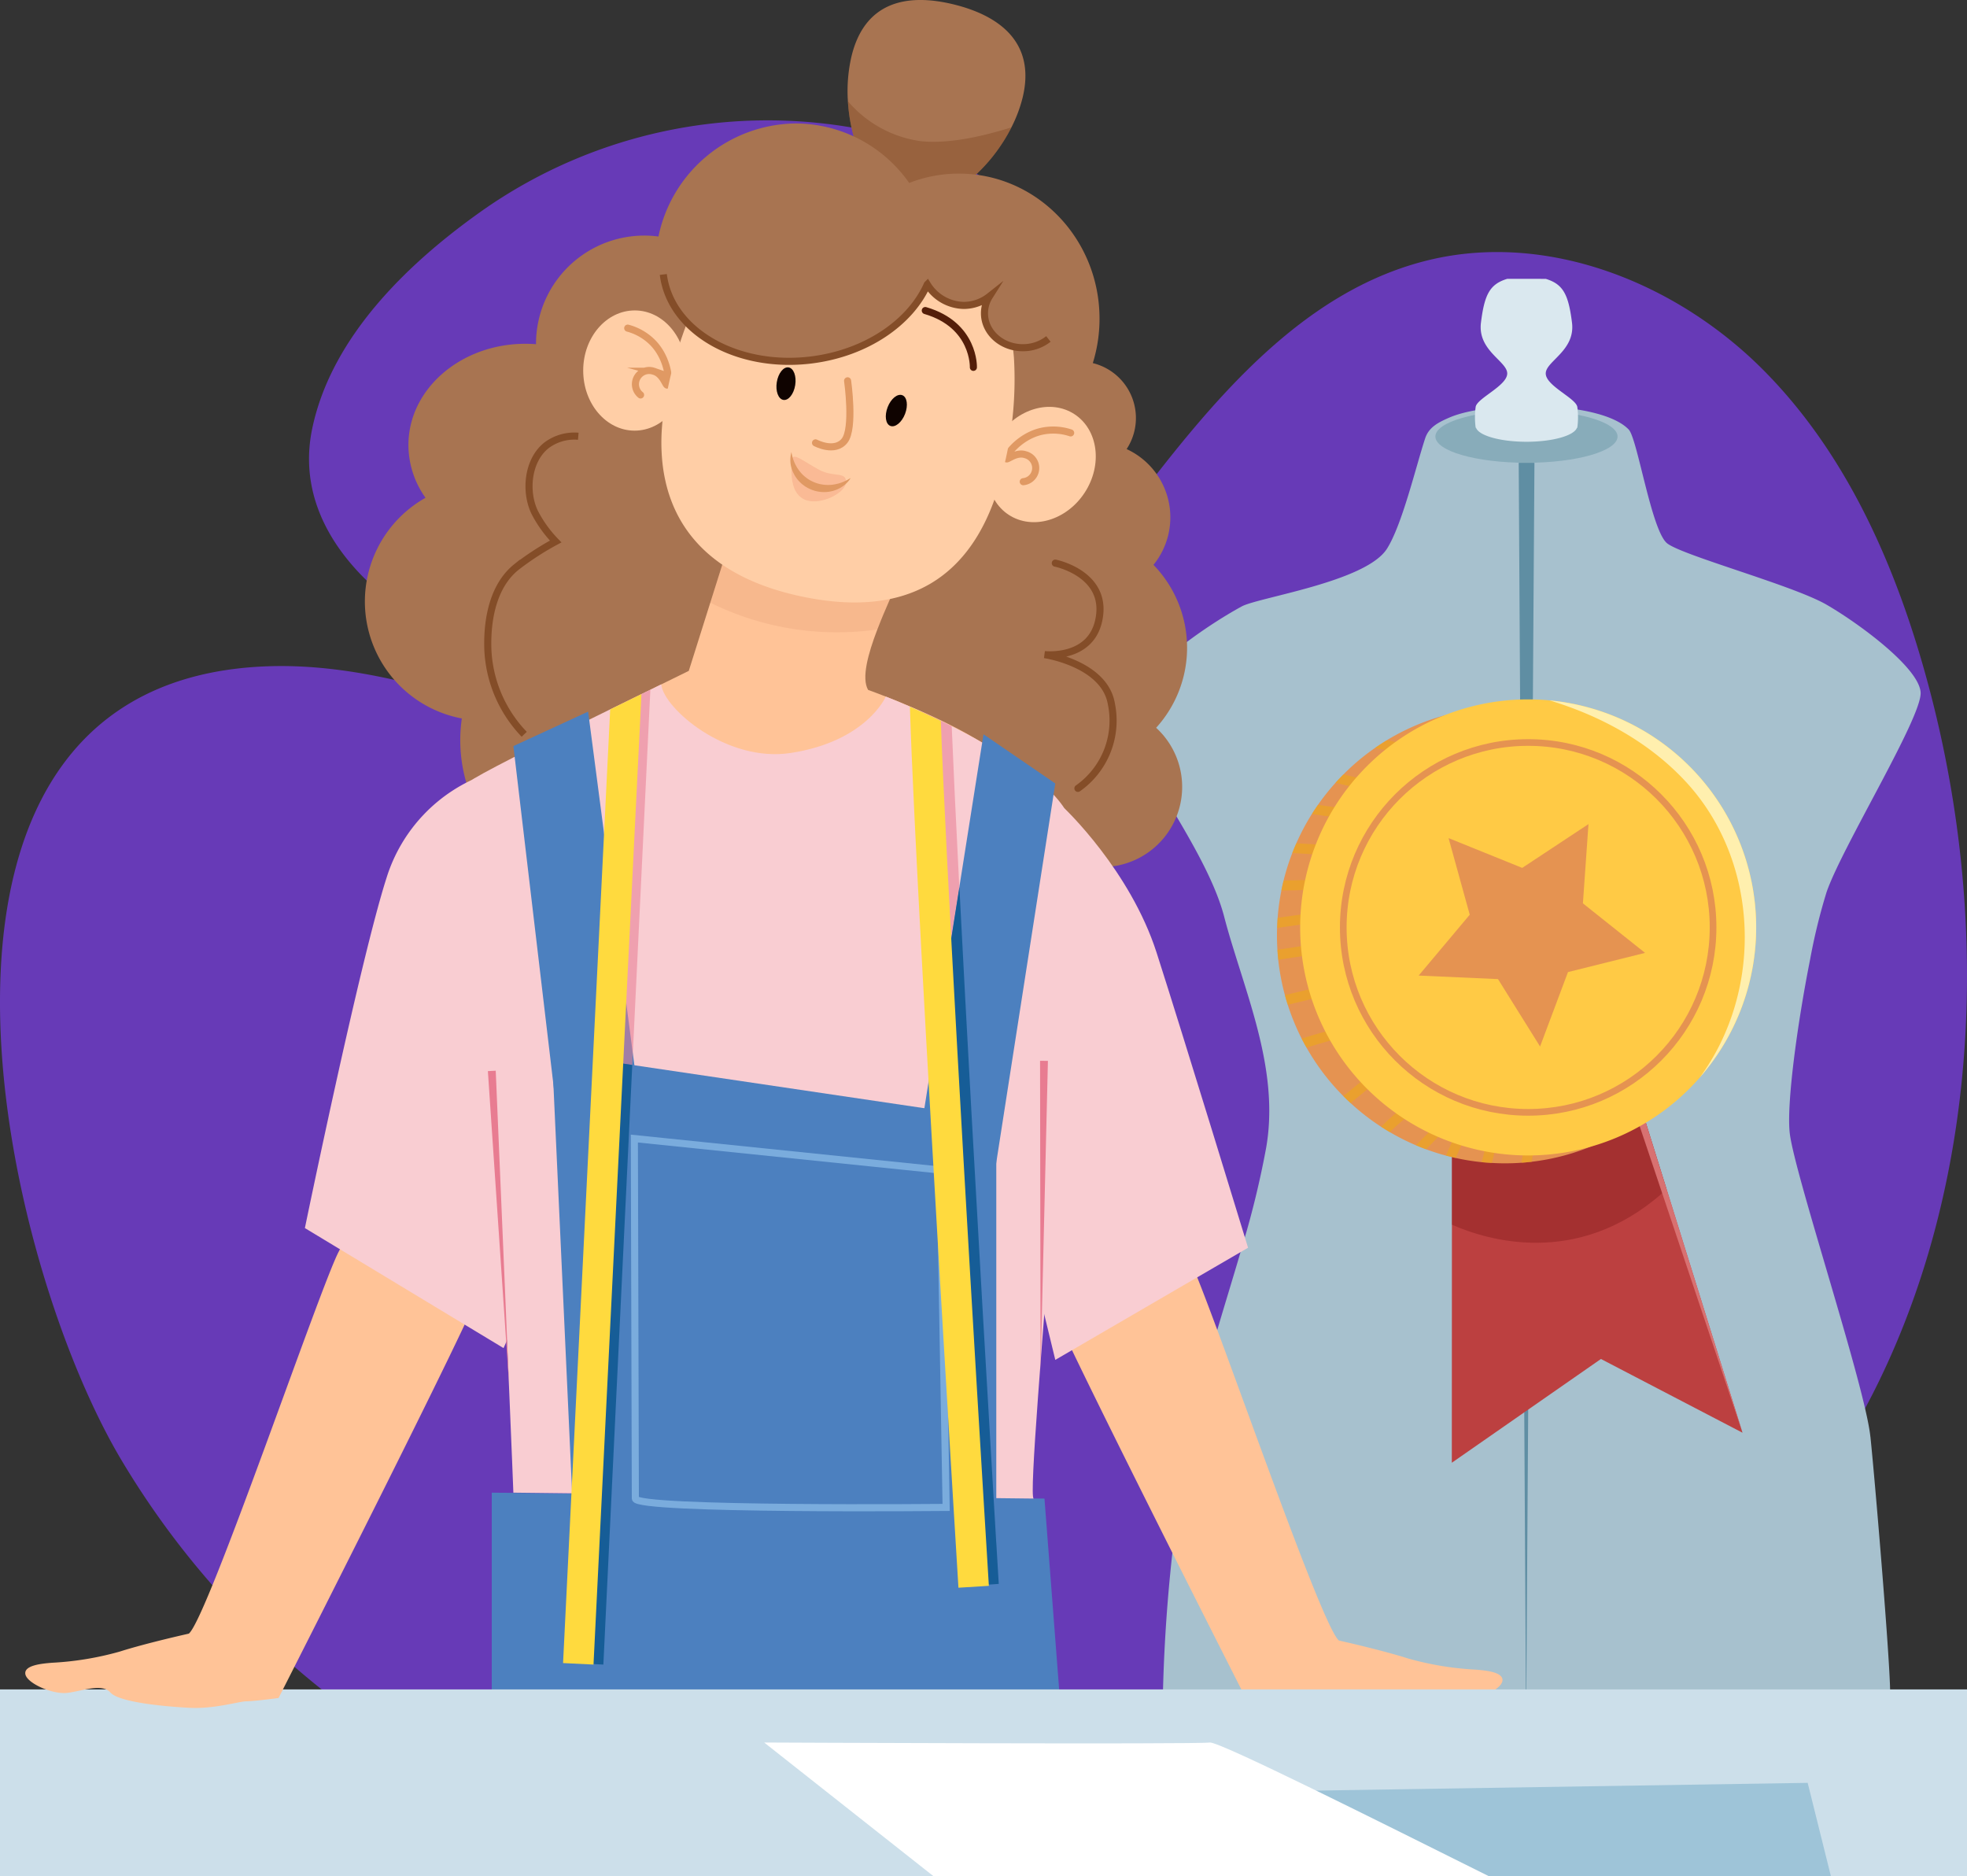 <svg xmlns="http://www.w3.org/2000/svg" xmlns:xlink="http://www.w3.org/1999/xlink" width="295" height="281.356" viewBox="0 0 295 281.356">
  <rect x="0" y="0" width="295" height="281.356" fill="#333333" stroke="none"/>
  <defs>
    <clipPath id="clip-path">
      <rect id="Rectángulo_362499" data-name="Rectángulo 362499" width="295" height="281.356" fill="none"/>
    </clipPath>
    <clipPath id="clip-path-3">
      <rect id="Rectángulo_362490" data-name="Rectángulo 362490" width="24.526" height="14.771" fill="none"/>
    </clipPath>
    <clipPath id="clip-path-4">
      <rect id="Rectángulo_362491" data-name="Rectángulo 362491" width="29.179" height="20.855" fill="none"/>
    </clipPath>
    <clipPath id="clip-path-5">
      <rect id="Rectángulo_362492" data-name="Rectángulo 362492" width="8.197" height="6.694" fill="none"/>
    </clipPath>
    <clipPath id="clip-path-6">
      <rect id="Rectángulo_362494" data-name="Rectángulo 362494" width="7.26" height="56.268" fill="none"/>
    </clipPath>
    <clipPath id="clip-path-7">
      <rect id="Rectángulo_362495" data-name="Rectángulo 362495" width="8.903" height="90.587" fill="none"/>
    </clipPath>
    <clipPath id="clip-path-8">
      <rect id="Rectángulo_362496" data-name="Rectángulo 362496" width="5.797" height="48.05" fill="none"/>
    </clipPath>
    <clipPath id="clip-path-9">
      <rect id="Rectángulo_362497" data-name="Rectángulo 362497" width="9.336" height="104.778" fill="none"/>
    </clipPath>
    <clipPath id="clip-path-10">
      <rect id="Rectángulo_362519" data-name="Rectángulo 362519" width="71.868" height="114.463" fill="none"/>
    </clipPath>
    <clipPath id="clip-path-12">
      <rect id="Rectángulo_362500" data-name="Rectángulo 362500" width="32.196" height="24.035" fill="none"/>
    </clipPath>
    <clipPath id="clip-path-14">
      <rect id="Rectángulo_362517" data-name="Rectángulo 362517" width="38.821" height="63.382" fill="none"/>
    </clipPath>
    <clipPath id="clip-path-15">
      <rect id="Rectángulo_362502" data-name="Rectángulo 362502" width="8.06" height="1.775" fill="none"/>
    </clipPath>
    <clipPath id="clip-path-16">
      <rect id="Rectángulo_362503" data-name="Rectángulo 362503" width="7.769" height="1.828" fill="none"/>
    </clipPath>
    <clipPath id="clip-path-17">
      <rect id="Rectángulo_362504" data-name="Rectángulo 362504" width="7.071" height="2.12" fill="none"/>
    </clipPath>
    <clipPath id="clip-path-18">
      <rect id="Rectángulo_362505" data-name="Rectángulo 362505" width="7.494" height="2.624" fill="none"/>
    </clipPath>
    <clipPath id="clip-path-19">
      <rect id="Rectángulo_362506" data-name="Rectángulo 362506" width="6.08" height="2.191" fill="none"/>
    </clipPath>
    <clipPath id="clip-path-20">
      <rect id="Rectángulo_362507" data-name="Rectángulo 362507" width="7.366" height="2.432" fill="none"/>
    </clipPath>
    <clipPath id="clip-path-21">
      <rect id="Rectángulo_362508" data-name="Rectángulo 362508" width="5.969" height="2.273" fill="none"/>
    </clipPath>
    <clipPath id="clip-path-22">
      <rect id="Rectángulo_362509" data-name="Rectángulo 362509" width="8.45" height="3.204" fill="none"/>
    </clipPath>
    <clipPath id="clip-path-23">
      <rect id="Rectángulo_362510" data-name="Rectángulo 362510" width="7.993" height="3.312" fill="none"/>
    </clipPath>
    <clipPath id="clip-path-24">
      <rect id="Rectángulo_362511" data-name="Rectángulo 362511" width="6.574" height="5.53" fill="none"/>
    </clipPath>
    <clipPath id="clip-path-25">
      <rect id="Rectángulo_362512" data-name="Rectángulo 362512" width="4.882" height="4.205" fill="none"/>
    </clipPath>
    <clipPath id="clip-path-26">
      <rect id="Rectángulo_362513" data-name="Rectángulo 362513" width="4.995" height="4.804" fill="none"/>
    </clipPath>
    <clipPath id="clip-path-27">
      <rect id="Rectángulo_362514" data-name="Rectángulo 362514" width="3.173" height="4.723" fill="none"/>
    </clipPath>
    <clipPath id="clip-path-28">
      <rect id="Rectángulo_362515" data-name="Rectángulo 362515" width="2.292" height="4.935" fill="none"/>
    </clipPath>
    <clipPath id="clip-path-29">
      <rect id="Rectángulo_362516" data-name="Rectángulo 362516" width="2.159" height="5.619" fill="none"/>
    </clipPath>
  </defs>
  <g id="Grupo_1055431" data-name="Grupo 1055431" transform="translate(-180 -30073.391)">
    <g id="BACKGROUND" transform="translate(180 30091.422)">
      <g id="Grupo_32241" data-name="Grupo 32241">
        <path id="Trazado_61861" data-name="Trazado 61861" d="M109.5,116.4c14.58-.5,28.678,4.605,42.624,8.885s28.873,7.8,42.99,4.116c18.98-4.948,32.221-21.588,44.112-37.187s25.341-32.143,44.411-36.735c17.807-4.287,37.019,3.4,49.979,16.34s20.44,30.436,25.108,48.147c11.561,43.869,5.981,94.446-24.058,128.444-24.033,27.2-60.312,40.561-96.146,46.336-25.85,4.166-52.725,4.861-77.861-2.467a127.209,127.209,0,0,1-73.492-57.459C68.391,202.573,50.98,118.418,109.5,116.4Z" transform="translate(-69.318 -34.52)" fill="#673ab7"/>
        <path id="Trazado_61862" data-name="Trazado 61862" d="M192.724,103.183c17.551.325,36.451-6.136,49.579-15.3,7.278-5.08,13.784-11.552,17.668-19.532s4.912-17.59,1.526-25.794c-4.886-11.837-17.739-18.533-30.318-20.926a74.492,74.492,0,0,0-55.84,11.93c-11.274,7.861-23.092,19.05-26.018,33.05-3.153,15.084,9.836,26.656,22.621,32.31A53.821,53.821,0,0,0,192.724,103.183Z" transform="translate(-102.496 -20.373)" fill="#673ab7"/>
      </g>
    </g>
    <g id="Grupo_1055430" data-name="Grupo 1055430">
      <g id="Grupo_1055372" data-name="Grupo 1055372" transform="translate(180 30073.391)">
        <g id="Grupo_1055371" data-name="Grupo 1055371" clip-path="url(#clip-path)">
          <g id="Grupo_1055370" data-name="Grupo 1055370">
            <g id="Grupo_1055369" data-name="Grupo 1055369" clip-path="url(#clip-path)">
              <path id="Trazado_782714" data-name="Trazado 782714" d="M263.9,209.464c.789,7.618,3.415,39.14,2.889,39.14s-63.042,10.244-109.011,0a243.234,243.234,0,0,1,3.678-37.3c2.083-10.941,5.576-21.165,8.392-30.959a136.155,136.155,0,0,0,3.428-14.221c1.763-10.138-1.835-19.9-4.743-29.3-.562-1.8-1.1-3.593-1.56-5.371-2.89-11.034-15.317-25.481-14.529-30.734s11.377-12.608,17.155-15.76c2.535-1.384,18.65-3.678,21.8-8.668,2.283-3.615,4.33-12.3,5.719-16.531.543-1.655,1.9-2.382,3.688-3.15,6-2.568,22.714-2.516,26.844,1.818,1.319,1.384,3.415,15.236,5.779,17.075s18.912,6.3,23.9,9.194,13.841,9.457,14.1,13.134-11.739,23.115-14.1,29.946a87.685,87.685,0,0,0-2.472,10.1c-1.886,9.48-3.589,21.808-3.044,26.153.375,3,2.947,11.7,5.628,20.822v0c2.956,10.058,6.042,20.622,6.454,24.618" transform="translate(16.616 5.983)" fill="#a7c1ce"/>
              <path id="Trazado_782715" data-name="Trazado 782715" d="M221.429,59.409c0,2.176-6.115,3.94-13.66,3.94s-13.659-1.764-13.659-3.94,6.115-3.94,13.659-3.94,13.66,1.764,13.66,3.94" transform="translate(21.162 6.047)" fill="#88acba"/>
              <path id="Trazado_782716" data-name="Trazado 782716" d="M214.805,56.881c-.264-1.313-4.728-3.152-4.728-4.991s4.464-3.415,3.938-7.618-1.313-5.779-3.938-6.568H204.3c-2.627.789-3.415,2.364-3.94,6.568s3.94,5.779,3.94,7.618-4.466,3.678-4.729,4.991a11.428,11.428,0,0,0,0,3.152h.05c.419,1.182,3.648,2.1,7.568,2.1s7.149-.919,7.57-2.1h.049a11.428,11.428,0,0,0,0-3.152" transform="translate(21.745 4.111)" fill="#dae8ef"/>
              <path id="Trazado_782717" data-name="Trazado 782717" d="M207.737,62.576l-1.253,189.692L205.377,62.574Z" transform="translate(22.391 6.822)" fill="#5f8ea3"/>
              <path id="Trazado_782718" data-name="Trazado 782718" d="M140.859,14.69a21.042,21.042,0,0,1-1.667,4.408c-2.561,5.063-7.115,9.641-11.717,10.845a8.319,8.319,0,0,1-4.132.088,7.665,7.665,0,0,1-2.195-.926c-3.895-2.4-6.141-8.192-6.482-13.933a23.046,23.046,0,0,1,.558-6.8c2-8.108,8.274-9.444,15.354-7.7s12.278,5.909,10.281,14.017" transform="translate(12.496 0)" fill="#a87451"/>
              <g id="Grupo_1055350" data-name="Grupo 1055350" transform="translate(127.163 15.173)" opacity="0.46">
                <g id="Grupo_1055349" data-name="Grupo 1055349">
                  <g id="Grupo_1055348" data-name="Grupo 1055348" clip-path="url(#clip-path-3)">
                    <path id="Trazado_782719" data-name="Trazado 782719" d="M139.188,17.608c-2.561,5.063-7.115,9.641-11.718,10.844l-6.326-.837c-3.895-2.4-6.141-8.192-6.482-13.933a17.466,17.466,0,0,0,10.9,5.992c4.072.446,9.187-.673,13.629-2.066" transform="translate(-114.662 -13.681)" fill="#844d28"/>
                  </g>
                </g>
              </g>
              <path id="Trazado_782720" data-name="Trazado 782720" d="M168.011,107.314a17.844,17.844,0,0,0-.4-24.432,11.28,11.28,0,0,0-4.024-17.362,8.479,8.479,0,0,0-5.074-12.891,22.383,22.383,0,0,0,1.008-6.66c0-12.015-9.443-21.756-21.092-21.756a20.484,20.484,0,0,0-7.454,1.4,20.869,20.869,0,0,0-17.031-8.921A21.256,21.256,0,0,0,93.371,33.646,16.238,16.238,0,0,0,75.008,49.731v.063c-.526-.041-1.057-.063-1.595-.063-9.687,0-17.54,6.8-17.54,15.186a13.634,13.634,0,0,0,2.564,7.908,17.847,17.847,0,0,0,5.445,33.091,22.865,22.865,0,0,0,44.709,9.207c.374-.156.744-.323,1.11-.495q-.032.624-.031,1.255a25.152,25.152,0,0,0,47.281,11.952,12.021,12.021,0,0,0,11.059-20.522M116.753,68.8a27.863,27.863,0,0,0-14.591-7.072,16.317,16.317,0,0,0,2.918-3.532A20.546,20.546,0,0,0,121.4,58.8a21.644,21.644,0,0,0,2.489,2.923,20.083,20.083,0,0,0-7.138,7.068m33.888-.756a20.161,20.161,0,0,0-2.288-2.867c.215-.119.429-.241.64-.366a8.527,8.527,0,0,0,2.209,2.681c-.193.179-.382.362-.561.552" transform="translate(5.38 1.82)" fill="#a87451"/>
              <path id="Trazado_782721" data-name="Trazado 782721" d="M66.5,201.827v45.43l86.287-.443-3.393-44.1Z" transform="translate(7.25 22.004)" fill="#4c80bf"/>
              <path id="Trazado_782722" data-name="Trazado 782722" d="M136.185,102.636c8.276,5.06,16.642,14.889,16.592,21.13s8.445,48.759,11.135,53.662,19.7,55.092,22.539,57.384c0,0,6.356,1.413,10.374,2.694a45.891,45.891,0,0,0,10.121,1.67c1.558.126,4.285.375,4.015,1.735s-4.052,3.032-6.259,2.788-5.186-1.517-6.5-.052-8.073,2.092-11.842,2.288-7.4-.967-8.568-.976-4.8-.492-4.8-.492-30.19-59.376-30.3-61.534-11.007-37.089-11.007-37.089Z" transform="translate(14.356 11.19)" fill="#ffc397"/>
              <path id="Trazado_782723" data-name="Trazado 782723" d="M136.706,228.065l-55.9-3.393s-3.956-34.3-4.868-50c-1.17-20.14-13.749-63.5-7.826-67.05,4.309-2.586,17.138-8.978,23.806-12.266,2.494-1.231,4.128-2.027,4.128-2.027L98.7,84.912l.572-1.812,3.008-9.524,6.345-4.789,1.22-2.1,3.332,1.736L128.4,76.364c.382.67-1.452,4.385-3.17,8.5-.1.228-.191.46-.286.691q-.318.777-.619,1.56c-1.405,3.675-2.4,7.3-1.387,9.068,0,0,1.03.363,2.657,1,5.21,2.031,16.532,6.832,19.691,11.345,4.146,5.922-9.962,118.944-8.581,119.537" transform="translate(7.254 7.271)" fill="#ffc397"/>
              <g id="Grupo_1055353" data-name="Grupo 1055353" transform="translate(106.526 73.962)" opacity="0.08">
                <g id="Grupo_1055352" data-name="Grupo 1055352">
                  <g id="Grupo_1055351" data-name="Grupo 1055351" clip-path="url(#clip-path-4)">
                    <path id="Trazado_782724" data-name="Trazado 782724" d="M96.054,83.1a42.819,42.819,0,0,0,25.055,4.016c.2-.52.406-1.042.618-1.56.1-.23.191-.461.286-.69,1.718-4.118,3.552-7.832,3.168-8.5l-15.224-7.936-3.332-1.737-1.219,2.1-6.346,4.789Z" transform="translate(-96.054 -66.691)" fill="#992f1a"/>
                  </g>
                </g>
              </g>
              <path id="Trazado_782725" data-name="Trazado 782725" d="M94.3,51c-.01,4.977-3.471,9.005-7.732,9s-7.707-4.05-7.7-9.027,3.472-9,7.732-9,7.707,4.05,7.7,9.027" transform="translate(8.598 4.576)" fill="#ffcea6"/>
              <path id="Trazado_782726" data-name="Trazado 782726" d="M84.887,44.369A8.262,8.262,0,0,1,88.8,46.707c2.322,2.537,2.386,6.08,2.031,6.2-.26.092-.645-1.692-2.053-2.075a2.06,2.06,0,0,0-1.963,3.554" transform="translate(9.255 4.837)" fill="none" stroke="#e09963" stroke-linecap="round" stroke-miterlimit="10" stroke-width="1.064"/>
              <path id="Trazado_782727" data-name="Trazado 782727" d="M135.2,59.439c-2.723,4.167-2.039,9.433,1.527,11.763s8.665.844,11.387-3.323,2.039-9.433-1.527-11.765-8.665-.843-11.387,3.324" transform="translate(14.558 5.998)" fill="#ffcea6"/>
              <path id="Trazado_782728" data-name="Trazado 782728" d="M145.737,58.575a8.257,8.257,0,0,0-4.556-.194c-3.335.847-5.33,3.774-5.1,4.072.167.22,1.469-1.061,2.856-.609a2.06,2.06,0,0,1-.309,4.049" transform="translate(14.834 6.339)" fill="none" stroke="#e09963" stroke-linecap="round" stroke-miterlimit="10" stroke-width="1.064"/>
              <path id="Trazado_782729" data-name="Trazado 782729" d="M129.576,84.57a18.343,18.343,0,0,1-2.03,1c-4.482,1.893-10.212,2.315-17.484.714-10-2.2-15.838-6.934-18.616-13.019a21.208,21.208,0,0,1-1.374-4.095,24.273,24.273,0,0,1-.548-3.656,29.444,29.444,0,0,1-.057-3.506,38.072,38.072,0,0,1,.883-6.555,62.354,62.354,0,0,1,4.273-13.3c4.153-8.738,11.383-15.568,25.112-13.66q.882.121,1.8.293.556.1,1.126.227c14.022,3.01,18.82,11.862,19.649,21.507a54.561,54.561,0,0,1-1.418,16.053c-1.731,7.873-5.176,14.489-11.316,18" transform="translate(9.751 3.071)" fill="#ffcea6"/>
              <g id="Grupo_1055356" data-name="Grupo 1055356" transform="translate(118.691 68.488)" opacity="0.49">
                <g id="Grupo_1055355" data-name="Grupo 1055355">
                  <g id="Grupo_1055354" data-name="Grupo 1055354" clip-path="url(#clip-path-5)">
                    <path id="Trazado_782730" data-name="Trazado 782730" d="M107.034,62.422c0,1.615-.295,4.963,2.209,5.847,2.208.78,5.977-1.113,5.977-2.728s-1.819-.65-4.028-1.819c-2.347-1.243-4.158-2.915-4.158-1.3" transform="translate(-107.023 -61.755)" fill="#f4a582"/>
                  </g>
                </g>
              </g>
              <path id="Trazado_782731" data-name="Trazado 782731" d="M115.095,51.489s1.023,7.121-.454,8.985-4.357.321-4.357.321" transform="translate(12.023 5.613)" fill="none" stroke="#e09963" stroke-linecap="round" stroke-miterlimit="10" stroke-width="1.064"/>
              <path id="Trazado_782732" data-name="Trazado 782732" d="M115.946,65c-.23.142-.456.275-.688.391a6.861,6.861,0,0,1-.7.3,5.023,5.023,0,0,1-.713.209,6.7,6.7,0,0,1-.714.128,6.035,6.035,0,0,1-1.416-.03c-.115-.023-.231-.042-.346-.061s-.225-.06-.338-.089a2.7,2.7,0,0,1-.333-.106,2.4,2.4,0,0,1-.324-.128,4.971,4.971,0,0,1-1.2-.714,6.145,6.145,0,0,1-.527-.467,6.4,6.4,0,0,1-.457-.546,6.191,6.191,0,0,1-1.145-2.761,4.34,4.34,0,0,0,.354,3.246l.1.191.051.1.059.091.245.357a5.2,5.2,0,0,0,.589.641,2.607,2.607,0,0,0,.333.283c.118.085.231.18.354.257l.378.222c.128.07.263.125.395.189a5.114,5.114,0,0,0,3.407.236c.138-.04.271-.092.4-.139a2.715,2.715,0,0,0,.39-.17c.126-.065.255-.119.375-.2s.237-.149.349-.232a4.27,4.27,0,0,0,.622-.55c.092-.1.182-.2.264-.312a3.99,3.99,0,0,0,.226-.338" transform="translate(11.652 6.664)" fill="#e09963"/>
              <path id="Trazado_782733" data-name="Trazado 782733" d="M107.814,52.337c-.215,1.346-1.007,2.339-1.77,2.217s-1.208-1.311-.993-2.657,1.007-2.34,1.77-2.218,1.208,1.312.993,2.658" transform="translate(11.447 5.415)" fill="#0f0300"/>
              <path id="Trazado_782734" data-name="Trazado 782734" d="M122.675,56.249c-.492,1.272-1.475,2.076-2.2,1.8s-.9-1.536-.414-2.807,1.475-2.076,2.2-1.8.9,1.535.414,2.807" transform="translate(13.06 5.82)" fill="#0f0300"/>
              <rect id="Rectángulo_362493" data-name="Rectángulo 362493" width="295" height="28.025" transform="translate(0 253.331)" fill="#ccdfea"/>
              <path id="Trazado_782735" data-name="Trazado 782735" d="M99,43.968s2.469-5.847,10.134-4.678" transform="translate(10.793 4.267)" fill="none" stroke="#541e09" stroke-linecap="round" stroke-miterlimit="10" stroke-width="1.064"/>
              <path id="Trazado_782736" data-name="Trazado 782736" d="M132.341,50.507s.228-6.342-7.214-8.517" transform="translate(13.642 4.578)" fill="none" stroke="#541e09" stroke-linecap="round" stroke-miterlimit="10" stroke-width="1.064"/>
              <path id="Trazado_782737" data-name="Trazado 782737" d="M76.917,102.609c-8.26,2.8-14.16,12.537-15.3,20.128-.927,6.173-8.445,48.759-11.135,53.661s-19.7,55.093-22.539,57.385c0,0-6.356,1.413-10.373,2.694a45.977,45.977,0,0,1-10.122,1.67c-1.558.125-4.284.375-4.014,1.735s4.052,3.032,6.259,2.787,5.185-1.517,6.5-.052,8.073,2.092,11.843,2.289,7.4-.967,8.567-.977,4.8-.492,4.8-.492,30.189-59.376,30.3-61.533,11.008-37.089,11.008-37.089Z" transform="translate(0.373 11.187)" fill="#ffc397"/>
              <path id="Trazado_782738" data-name="Trazado 782738" d="M158.846,255.074h98.428l-3.487-14.012-93.663,1.475Z" transform="translate(17.318 26.281)" fill="#9ec4d8"/>
              <path id="Trazado_782739" data-name="Trazado 782739" d="M103.341,235.609l25.41,20.06h83.3c-16.473-8.2-40.5-20.26-41.891-20.06-2.065.295-66.817,0-66.817,0" transform="translate(11.267 25.687)" fill="#fff"/>
              <path id="Trazado_782740" data-name="Trazado 782740" d="M41.23,172.742l29.795,18s8.6-18.881,7.08-25.96-9.742-60.109-9.742-60.109a24.144,24.144,0,0,0-14.891,15.564c-3.982,12.39-12.243,52.51-12.243,52.51" transform="translate(4.495 11.411)" fill="#f9cdd2"/>
              <path id="Trazado_782741" data-name="Trazado 782741" d="M172.489,175.191l-28.91,16.815-8.85-36.432c1.519-7.079,10.178-46.315,10.178-46.315s9.882,9.293,13.865,21.682,13.717,44.25,13.717,44.25" transform="translate(14.689 11.912)" fill="#f9cdd2"/>
              <path id="Trazado_782742" data-name="Trazado 782742" d="M148.234,214.627l-6.009-.068-1.513-.018-3.068-.034-1.512-.018-51.2-.581-1.444-.016-3.13-.035-1.444-.017-8.71-.1s-1.006-26.183-1.918-41.89c-1.17-20.14-9.9-61.642-3.982-65.195,3.088-1.852,12.739-6.611,20.417-10.37.452-.223.9-.441,1.337-.655l3.355-1.64,1.334-.653,1.631-.8c.393,3.649,9.833,11.761,19.42,10.286,11.394-1.752,14.26-8.457,14.26-8.457.866.337,2.117.85,3.618,1.5.51.223,1.05.462,1.614.719.948.43,1.964.9,3.02,1.417q.807.393,1.638.812c7.241,3.648,15.686,8.843,17.741,13.888,2.727,6.7-6.839,101.329-5.457,101.922" transform="translate(6.788 10.089)" fill="#f9cdd2"/>
              <path id="Trazado_782743" data-name="Trazado 782743" d="M140.721,189.9l-.073-46.469,1.179.013Z" transform="translate(15.334 15.638)" fill="#e87c91"/>
              <path id="Trazado_782744" data-name="Trazado 782744" d="M69.131,191.494l-3.155-46.658,1.178-.064Z" transform="translate(7.193 15.783)" fill="#e87c91"/>
              <path id="Trazado_782745" data-name="Trazado 782745" d="M143.231,39.552a6.154,6.154,0,0,0-3.554,1.1,8.274,8.274,0,0,0,1.489-4.792c0-4.236-3.038-7.67-6.785-7.67a6.486,6.486,0,0,0-5.186,2.726c-2.69-6.868-11.608-11.191-21.508-9.947-11.216,1.41-19.443,9.433-18.377,17.92s11.025,14.223,22.24,12.814c8.211-1.033,14.82-5.609,17.353-11.316a6.565,6.565,0,0,0,5.477,3.144,6.229,6.229,0,0,0,3.828-1.337,4.73,4.73,0,0,0-.731,2.517c0,2.851,2.575,5.162,5.753,5.162s5.752-2.311,5.752-5.162-2.575-5.162-5.752-5.162" transform="translate(9.727 2.263)" fill="#a87451"/>
              <path id="Trazado_782746" data-name="Trazado 782746" d="M89.7,37.111c1.067,8.486,11.025,14.223,22.24,12.814,8.211-1.033,14.82-5.609,17.353-11.318a6.564,6.564,0,0,0,5.477,3.145,6.223,6.223,0,0,0,3.828-1.339,4.737,4.737,0,0,0-.731,2.519c0,2.851,2.575,5.162,5.753,5.162a6.115,6.115,0,0,0,3.834-1.314" transform="translate(9.779 4.046)" fill="none" stroke="#844d28" stroke-miterlimit="10" stroke-width="1.064"/>
              <path id="Trazado_782747" data-name="Trazado 782747" d="M71.427,103.678a19.579,19.579,0,0,1-5.457-12.832c-.039-1.664-.2-8.645,4.277-12.242a42.6,42.6,0,0,1,5.9-3.835,18.294,18.294,0,0,1-3.1-4.278c-1.543-3.05-1.184-7.89,1.77-10.178a6.992,6.992,0,0,1,4.72-1.327" transform="translate(7.191 6.43)" fill="none" stroke="#844d28" stroke-miterlimit="10" stroke-width="1.064"/>
              <path id="Trazado_782748" data-name="Trazado 782748" d="M142.868,76.142s8.113,1.623,6.49,8.7c-1.334,5.822-8.113,5.015-8.113,5.015s9,1.327,10.03,7.375a12.422,12.422,0,0,1-5.015,12.685" transform="translate(15.399 8.301)" fill="none" stroke="#844d28" stroke-linecap="round" stroke-miterlimit="10" stroke-width="1.064"/>
              <path id="Trazado_782749" data-name="Trazado 782749" d="M69.426,101.387l9.735,82.3,12.685-1.77-11.21-85.7Z" transform="translate(7.569 10.491)" fill="#4c80bf"/>
              <path id="Trazado_782750" data-name="Trazado 782750" d="M145.058,106.659l-12.242,78.617-11.653-2.95,6.074-38.425,3.431-21.7,3.622-22.916Z" transform="translate(13.21 10.824)" fill="#4c80bf"/>
              <path id="Trazado_782751" data-name="Trazado 782751" d="M141.28,152.257v79.65l-58.817-.139-3.723-.009-.416-9.083-.653-14.241-3.029-66.049,7.5,1.11,4.546.674,46.272,6.853,4.615.684Z" transform="translate(8.138 15.523)" fill="#4c80bf"/>
              <path id="Trazado_782752" data-name="Trazado 782752" d="M85.785,153.947l45.873,4.72.885,50.593s-46.61.442-46.61-1.328S85.785,153.947,85.785,153.947Z" transform="translate(9.353 16.784)" fill="none" stroke="#7aacdd" stroke-miterlimit="10" stroke-width="1.064"/>
              <g id="Grupo_1055359" data-name="Grupo 1055359" transform="translate(90.279 103.426)" opacity="0.55">
                <g id="Grupo_1055358" data-name="Grupo 1055358">
                  <g id="Grupo_1055357" data-name="Grupo 1055357" clip-path="url(#clip-path-6)">
                    <path id="Trazado_782753" data-name="Trazado 782753" d="M88.664,93.259,85.95,149.527l-4.546-.674,2.571-53.3c1.194-.584,2.325-1.136,3.354-1.64l1.335-.653" transform="translate(-81.404 -93.259)" fill="#e87c91"/>
                  </g>
                </g>
              </g>
              <g id="Grupo_1055362" data-name="Grupo 1055362" transform="translate(85.922 159.021)" opacity="0.97">
                <g id="Grupo_1055361" data-name="Grupo 1055361">
                  <g id="Grupo_1055360" data-name="Grupo 1055360" clip-path="url(#clip-path-7)">
                    <path id="Trazado_782754" data-name="Trazado 782754" d="M86.378,144.062l-3.071,63.659-.031.643v.026l-1.121,23.27-.112,2.316-4.567-.23.54-11.178.685-14.227,0-.028.031-.644,3.1-64.281Z" transform="translate(-77.475 -143.388)" fill="#155c96"/>
                  </g>
                </g>
              </g>
              <g id="Grupo_1055365" data-name="Grupo 1055365" transform="translate(138.081 106.676)" opacity="0.55">
                <g id="Grupo_1055364" data-name="Grupo 1055364">
                  <g id="Grupo_1055363" data-name="Grupo 1055363" clip-path="url(#clip-path-8)">
                    <path id="Trazado_782755" data-name="Trazado 782755" d="M130.3,122.537l-3.431,21.7c-.784-14.43-1.4-26.324-1.827-35.471-.234-5-.415-9.214-.539-12.579.948.431,1.965.9,3.02,1.417q.807.393,1.637.812c.253,6.2.648,14.5,1.14,24.119" transform="translate(-124.507 -96.189)" fill="#e87c91"/>
                  </g>
                </g>
              </g>
              <g id="Grupo_1055368" data-name="Grupo 1055368" transform="translate(140.447 133.024)" opacity="0.97">
                <g id="Grupo_1055367" data-name="Grupo 1055367">
                  <g id="Grupo_1055366" data-name="Grupo 1055366" clip-path="url(#clip-path-9)">
                    <path id="Trazado_782756" data-name="Trazado 782756" d="M135.611,218.353q-.2-3.337-.4-6.782l0-.013c-.01-.205-.023-.41-.036-.616-1.072-18.1-2.227-38.1-3.265-56.787-.682-12.282-1.312-23.993-1.833-34.208l-3.431,21.7q.308,5.653.65,11.822c.022.388.043.777.065,1.168,1.188,21.346,2.441,42.8,3.235,56.251.011.21.024.415.037.62v.01c.477,8.055.777,13.074.784,13.206l4.2-.266.365-.023q-.183-2.988-.365-6.083" transform="translate(-126.64 -119.947)" fill="#155c96"/>
                  </g>
                </g>
              </g>
              <path id="Trazado_782757" data-name="Trazado 782757" d="M87.9,93.848l-5.926,119.9-1.265,25.627-4.566-.224L77.4,213.7,83.21,96.143,87.9,93.848" transform="translate(8.302 10.232)" fill="#ffda3e"/>
              <path id="Trazado_782758" data-name="Trazado 782758" d="M134.891,227.386l-4.564.282c-.008-.131-.325-5.283-.822-13.5-.793-13.125-2.047-34.071-3.235-54.909-1.136-19.908-1.991-35.824-2.541-47.3-.327-6.826-.55-12.144-.661-15.8-.006-.206-.012-.408-.018-.6,1.372.6,2.951,1.319,4.635,2.135.693,19.594,3.792,73.578,6.4,116.537.274,4.531.545,8.94.805,13.172" transform="translate(13.415 10.416)" fill="#ffda3e"/>
            </g>
          </g>
        </g>
      </g>
      <g id="Grupo_1055429" data-name="Grupo 1055429" transform="translate(371.513 30178.266)">
        <g id="Grupo_1055428" data-name="Grupo 1055428" clip-path="url(#clip-path-10)">
          <path id="Trazado_782759" data-name="Trazado 782759" d="M61.647,136.1v3.029l-.005,16.4-.015,35.7,22.364-15.56,21.232,11.059L93.839,150.217,89.2,135.348l-.356-1.141-.18-.586Z" transform="translate(-35.404 -76.762)" fill="#bc4040"/>
          <g id="Grupo_1055377" data-name="Grupo 1055377">
            <g id="Grupo_1055376" data-name="Grupo 1055376" clip-path="url(#clip-path-10)">
              <g id="Grupo_1055375" data-name="Grupo 1055375" transform="translate(26.239 57.444)" opacity="0.5">
                <g id="Grupo_1055374" data-name="Grupo 1055374">
                  <g id="Grupo_1055373" data-name="Grupo 1055373" clip-path="url(#clip-path-12)">
                    <path id="Trazado_782760" data-name="Trazado 782760" d="M93.86,151.008c-.22.205-.44.406-.666.6-12.771,11.23-26.359,7-31.531,4.716l.005-16.4L88.863,135l.356,1.142Z" transform="translate(-61.663 -134.997)" fill="#8c1f1f"/>
                  </g>
                </g>
              </g>
            </g>
          </g>
          <path id="Trazado_782761" data-name="Trazado 782761" d="M141.148,189.056,129.1,153.145l-4.936-14.7.961-.761,4.641,14.869Z" transform="translate(-71.328 -79.094)" fill="#d87171"/>
          <g id="Grupo_1055427" data-name="Grupo 1055427">
            <g id="Grupo_1055426" data-name="Grupo 1055426" clip-path="url(#clip-path-10)">
              <path id="Trazado_782762" data-name="Trazado 782762" d="M68.393,36.971A34.194,34.194,0,0,1,38.209,70.93c-.506.06-1.016.11-1.527.145-.821.06-1.647.09-2.483.09-.666,0-1.322-.02-1.977-.06-.511-.025-1.022-.065-1.532-.115a34.08,34.08,0,0,1-3.88-.626q-.744-.165-1.472-.36c-1.016-.271-2.008-.586-2.984-.951-.521-.185-1.031-.391-1.537-.606a33.922,33.922,0,0,1-3.885-1.957c-.446-.26-.881-.531-1.312-.806a34.238,34.238,0,0,1-4.576-3.555c-.371-.335-.736-.681-1.086-1.041a34.138,34.138,0,0,1-5.528-7.279c-.255-.44-.5-.891-.731-1.347a34.391,34.391,0,0,1-2.083-5.076c-.155-.476-.3-.956-.426-1.442a34.257,34.257,0,0,1-1-5.3c-.055-.5-.1-1-.125-1.5C.025,38.428,0,37.7,0,36.971c0-.371.005-.736.02-1.1.015-.511.04-1.017.08-1.517a34.331,34.331,0,0,1,.561-4.1c.1-.506.21-1.006.335-1.5a32.644,32.644,0,0,1,1.3-4.12c.186-.491.391-.976.606-1.457a32.871,32.871,0,0,1,2.333-4.391c.29-.466.6-.921.911-1.372a34.436,34.436,0,0,1,2.638-3.319c.386-.426.776-.841,1.187-1.247A33.222,33.222,0,0,1,14.7,8.88c.576-.406,1.166-.786,1.767-1.157A34.2,34.2,0,0,1,68.393,36.971" transform="translate(0 -1.595)" fill="#e59351"/>
              <g id="Grupo_1055425" data-name="Grupo 1055425" transform="translate(0.02 6.128)" style="mix-blend-mode: multiply;isolation: isolate">
                <g id="Grupo_1055424" data-name="Grupo 1055424">
                  <g id="Grupo_1055423" data-name="Grupo 1055423" clip-path="url(#clip-path-14)">
                    <g id="Grupo_1055380" data-name="Grupo 1055380" transform="translate(0.641 20.754)" opacity="0.64">
                      <g id="Grupo_1055379" data-name="Grupo 1055379">
                        <g id="Grupo_1055378" data-name="Grupo 1055378" clip-path="url(#clip-path-15)">
                          <path id="Trazado_782763" data-name="Trazado 782763" d="M8.892,64.679q-3.672.255-7.339.27c.1-.506.21-1.006.335-1.5,2.333-.02,4.671-.105,7-.271.966-.07.956,1.432,0,1.5" transform="translate(-1.553 -63.175)" fill="#eda71b"/>
                        </g>
                      </g>
                    </g>
                    <g id="Grupo_1055383" data-name="Grupo 1055383" transform="translate(2.278 15.45)" opacity="0.64">
                      <g id="Grupo_1055382" data-name="Grupo 1055382">
                        <g id="Grupo_1055381" data-name="Grupo 1055381" clip-path="url(#clip-path-16)">
                          <path id="Trazado_782764" data-name="Trazado 782764" d="M12.444,52.537q-3.53-.12-7.044-.371c.185-.491.391-.976.606-1.457q3.214.218,6.438.325c.966.03.966,1.532,0,1.5" transform="translate(-5.4 -50.71)" fill="#eda71b"/>
                        </g>
                      </g>
                    </g>
                    <g id="Grupo_1055386" data-name="Grupo 1055386" transform="translate(5.217 9.687)" opacity="0.64">
                      <g id="Grupo_1055385" data-name="Grupo 1055385">
                        <g id="Grupo_1055384" data-name="Grupo 1055384" clip-path="url(#clip-path-17)">
                          <path id="Trazado_782765" data-name="Trazado 782765" d="M18.654,39.285q-3.191-.24-6.348-.746c.291-.466.6-.921.911-1.372,1.8.275,3.614.476,5.437.616.961.07.966,1.572,0,1.5" transform="translate(-12.306 -37.167)" fill="#eda71b"/>
                        </g>
                      </g>
                    </g>
                    <g id="Grupo_1055389" data-name="Grupo 1055389" transform="translate(8.766 5.122)" opacity="0.64">
                      <g id="Grupo_1055388" data-name="Grupo 1055388">
                        <g id="Grupo_1055387" data-name="Grupo 1055387" clip-path="url(#clip-path-18)">
                          <path id="Trazado_782766" data-name="Trazado 782766" d="M27.2,29.051a64.725,64.725,0,0,1-6.548-1.367c.386-.426.776-.841,1.186-1.246q2.854.713,5.762,1.166c.956.145.546,1.592-.4,1.447" transform="translate(-20.649 -26.438)" fill="#eda71b"/>
                        </g>
                      </g>
                    </g>
                    <g id="Grupo_1055392" data-name="Grupo 1055392" transform="translate(14.684)" opacity="0.64">
                      <g id="Grupo_1055391" data-name="Grupo 1055391">
                        <g id="Grupo_1055390" data-name="Grupo 1055390" clip-path="url(#clip-path-19)">
                          <path id="Trazado_782767" data-name="Trazado 782767" d="M39.691,16.579q-2.575-.458-5.136-1.021c.576-.406,1.166-.786,1.767-1.157q1.877.391,3.77.726c.951.17.546,1.617-.4,1.452" transform="translate(-34.555 -14.401)" fill="#eda71b"/>
                        </g>
                      </g>
                    </g>
                    <g id="Grupo_1055395" data-name="Grupo 1055395" transform="translate(0 25.714)" opacity="0.64">
                      <g id="Grupo_1055394" data-name="Grupo 1055394">
                        <g id="Grupo_1055393" data-name="Grupo 1055393" clip-path="url(#clip-path-20)">
                          <path id="Trazado_782768" data-name="Trazado 782768" d="M6.871,76.287l-6.824.976c.015-.511.04-1.016.08-1.517,2.118-.305,4.231-.6,6.343-.906.946-.135,1.352,1.311.4,1.447" transform="translate(-0.047 -74.831)" fill="#eda71b"/>
                        </g>
                      </g>
                    </g>
                    <g id="Grupo_1055398" data-name="Grupo 1055398" transform="translate(0.05 30.649)" opacity="0.64">
                      <g id="Grupo_1055397" data-name="Grupo 1055397">
                        <g id="Grupo_1055396" data-name="Grupo 1055396" clip-path="url(#clip-path-21)">
                          <path id="Trazado_782769" data-name="Trazado 782769" d="M5.591,87.886q-2.651.405-5.3.816c-.055-.5-.095-1-.125-1.5l5.027-.766c.946-.145,1.352,1.3.4,1.447" transform="translate(-0.164 -86.429)" fill="#eda71b"/>
                        </g>
                      </g>
                    </g>
                    <g id="Grupo_1055401" data-name="Grupo 1055401" transform="translate(1.172 36.457)" opacity="0.64">
                      <g id="Grupo_1055400" data-name="Grupo 1055400">
                        <g id="Grupo_1055399" data-name="Grupo 1055399" clip-path="url(#clip-path-22)">
                          <path id="Trazado_782770" data-name="Trazado 782770" d="M10.711,101.544q-3.755.819-7.484,1.737c-.155-.476-.3-.957-.426-1.442q3.74-.924,7.51-1.742c.946-.206,1.347,1.242.4,1.447" transform="translate(-2.801 -100.077)" fill="#eda71b"/>
                        </g>
                      </g>
                    </g>
                    <g id="Grupo_1055404" data-name="Grupo 1055404" transform="translate(3.68 42.773)" opacity="0.64">
                      <g id="Grupo_1055403" data-name="Grupo 1055403">
                        <g id="Grupo_1055402" data-name="Grupo 1055402" clip-path="url(#clip-path-23)">
                          <path id="Trazado_782771" data-name="Trazado 782771" d="M16.149,116.388q-3.4.8-6.724,1.843c-.255-.441-.5-.891-.731-1.347q3.484-1.119,7.054-1.943c.946-.22,1.342,1.231.4,1.447" transform="translate(-8.694 -114.919)" fill="#eda71b"/>
                        </g>
                      </g>
                    </g>
                    <g id="Grupo_1055407" data-name="Grupo 1055407" transform="translate(9.938 48.875)" opacity="0.64">
                      <g id="Grupo_1055406" data-name="Grupo 1055406">
                        <g id="Grupo_1055405" data-name="Grupo 1055405" clip-path="url(#clip-path-24)">
                          <path id="Trazado_782772" data-name="Trazado 782772" d="M29.72,130.5q-2.614,2.14-5.232,4.285c-.371-.335-.736-.681-1.086-1.041q2.628-2.155,5.256-4.305c.741-.611,1.812.451,1.062,1.061" transform="translate(-23.402 -129.26)" fill="#eda71b"/>
                        </g>
                      </g>
                    </g>
                    <g id="Grupo_1055410" data-name="Grupo 1055410" transform="translate(15.6 54.561)" opacity="0.64">
                      <g id="Grupo_1055409" data-name="Grupo 1055409">
                        <g id="Grupo_1055408" data-name="Grupo 1055408" clip-path="url(#clip-path-25)">
                          <path id="Trazado_782773" data-name="Trazado 782773" d="M41.265,144.059a26.343,26.343,0,0,0-3.244,2.768c-.446-.26-.881-.531-1.311-.806a29.6,29.6,0,0,1,3.795-3.259c.786-.566,1.537.736.761,1.3" transform="translate(-36.709 -142.623)" fill="#eda71b"/>
                        </g>
                      </g>
                    </g>
                    <g id="Grupo_1055413" data-name="Grupo 1055413" transform="translate(20.797 56.525)" opacity="0.64">
                      <g id="Grupo_1055412" data-name="Grupo 1055412">
                        <g id="Grupo_1055411" data-name="Grupo 1055411" clip-path="url(#clip-path-26)">
                          <path id="Trazado_782774" data-name="Trazado 782774" d="M53.727,148.548q-1.554,1.832-3.269,3.494c-.52-.185-1.031-.39-1.537-.605a49.024,49.024,0,0,0,3.745-3.95c.626-.736,1.682.33,1.061,1.061" transform="translate(-48.921 -147.239)" fill="#eda71b"/>
                        </g>
                      </g>
                    </g>
                    <g id="Grupo_1055416" data-name="Grupo 1055416" transform="translate(25.318 57.918)" opacity="0.64">
                      <g id="Grupo_1055415" data-name="Grupo 1055415">
                        <g id="Grupo_1055414" data-name="Grupo 1055414" clip-path="url(#clip-path-27)">
                          <path id="Trazado_782775" data-name="Trazado 782775" d="M62.659,151.409c-.526,1.287-1.071,2.558-1.642,3.825q-.744-.165-1.472-.36.864-1.915,1.667-3.865c.36-.881,1.812-.5,1.447.4" transform="translate(-59.545 -150.511)" fill="#eda71b"/>
                        </g>
                      </g>
                    </g>
                    <g id="Grupo_1055419" data-name="Grupo 1055419" transform="translate(30.67 58.447)" opacity="0.64">
                      <g id="Grupo_1055418" data-name="Grupo 1055418">
                        <g id="Grupo_1055417" data-name="Grupo 1055417" clip-path="url(#clip-path-28)">
                          <path id="Trazado_782776" data-name="Trazado 782776" d="M74.41,152.474a23,23,0,0,1-.716,4.08c-.015.045-.025.09-.04.135-.511-.025-1.021-.065-1.532-.115a21.015,21.015,0,0,0,.786-4.1c.085-.956,1.592-.961,1.5,0" transform="translate(-72.122 -151.755)" fill="#eda71b"/>
                        </g>
                      </g>
                    </g>
                    <g id="Grupo_1055422" data-name="Grupo 1055422" transform="translate(36.662 57.733)" opacity="0.64">
                      <g id="Grupo_1055421" data-name="Grupo 1055421">
                        <g id="Grupo_1055420" data-name="Grupo 1055420" clip-path="url(#clip-path-29)">
                          <path id="Trazado_782777" data-name="Trazado 782777" d="M88.359,150.795c-.18,1.587-.386,3.174-.626,4.756-.506.06-1.016.11-1.527.145q.375-2.44.651-4.9c.105-.951,1.612-.961,1.5,0" transform="translate(-86.206 -150.077)" fill="#eda71b"/>
                        </g>
                      </g>
                    </g>
                  </g>
                </g>
              </g>
              <path id="Trazado_782778" data-name="Trazado 782778" d="M76.565,34.194A34.194,34.194,0,1,1,42.371,0q1.622,0,3.2.15A34.2,34.2,0,0,1,76.565,34.194" transform="translate(-4.698)" fill="#ffca45"/>
              <circle id="Elipse_4948" data-name="Elipse 4948" cx="27.73" cy="27.73" r="27.73" transform="translate(9.943 6.465)" fill="none" stroke="#e59351" stroke-miterlimit="10" stroke-width="1"/>
              <path id="Trazado_782779" data-name="Trazado 782779" d="M83.886,63.261,72.323,66.14,68.14,77.3l-6.31-10.107-11.9-.531,7.662-9.125L54.415,46.048l11.046,4.468L75.4,43.949l-.835,11.886Z" transform="translate(-28.681 -25.248)" fill="#e59351"/>
              <path id="Trazado_782780" data-name="Trazado 782780" d="M118.568,56.931c9.607-13.062,9.032-32.327-2.008-44.312C111.1,6.692,103.774,2.676,96.054.353a34.189,34.189,0,0,1,22.514,56.578" transform="translate(-55.181 -0.203)" fill="#ffefae"/>
            </g>
          </g>
        </g>
      </g>
    </g>
  </g>
</svg>
